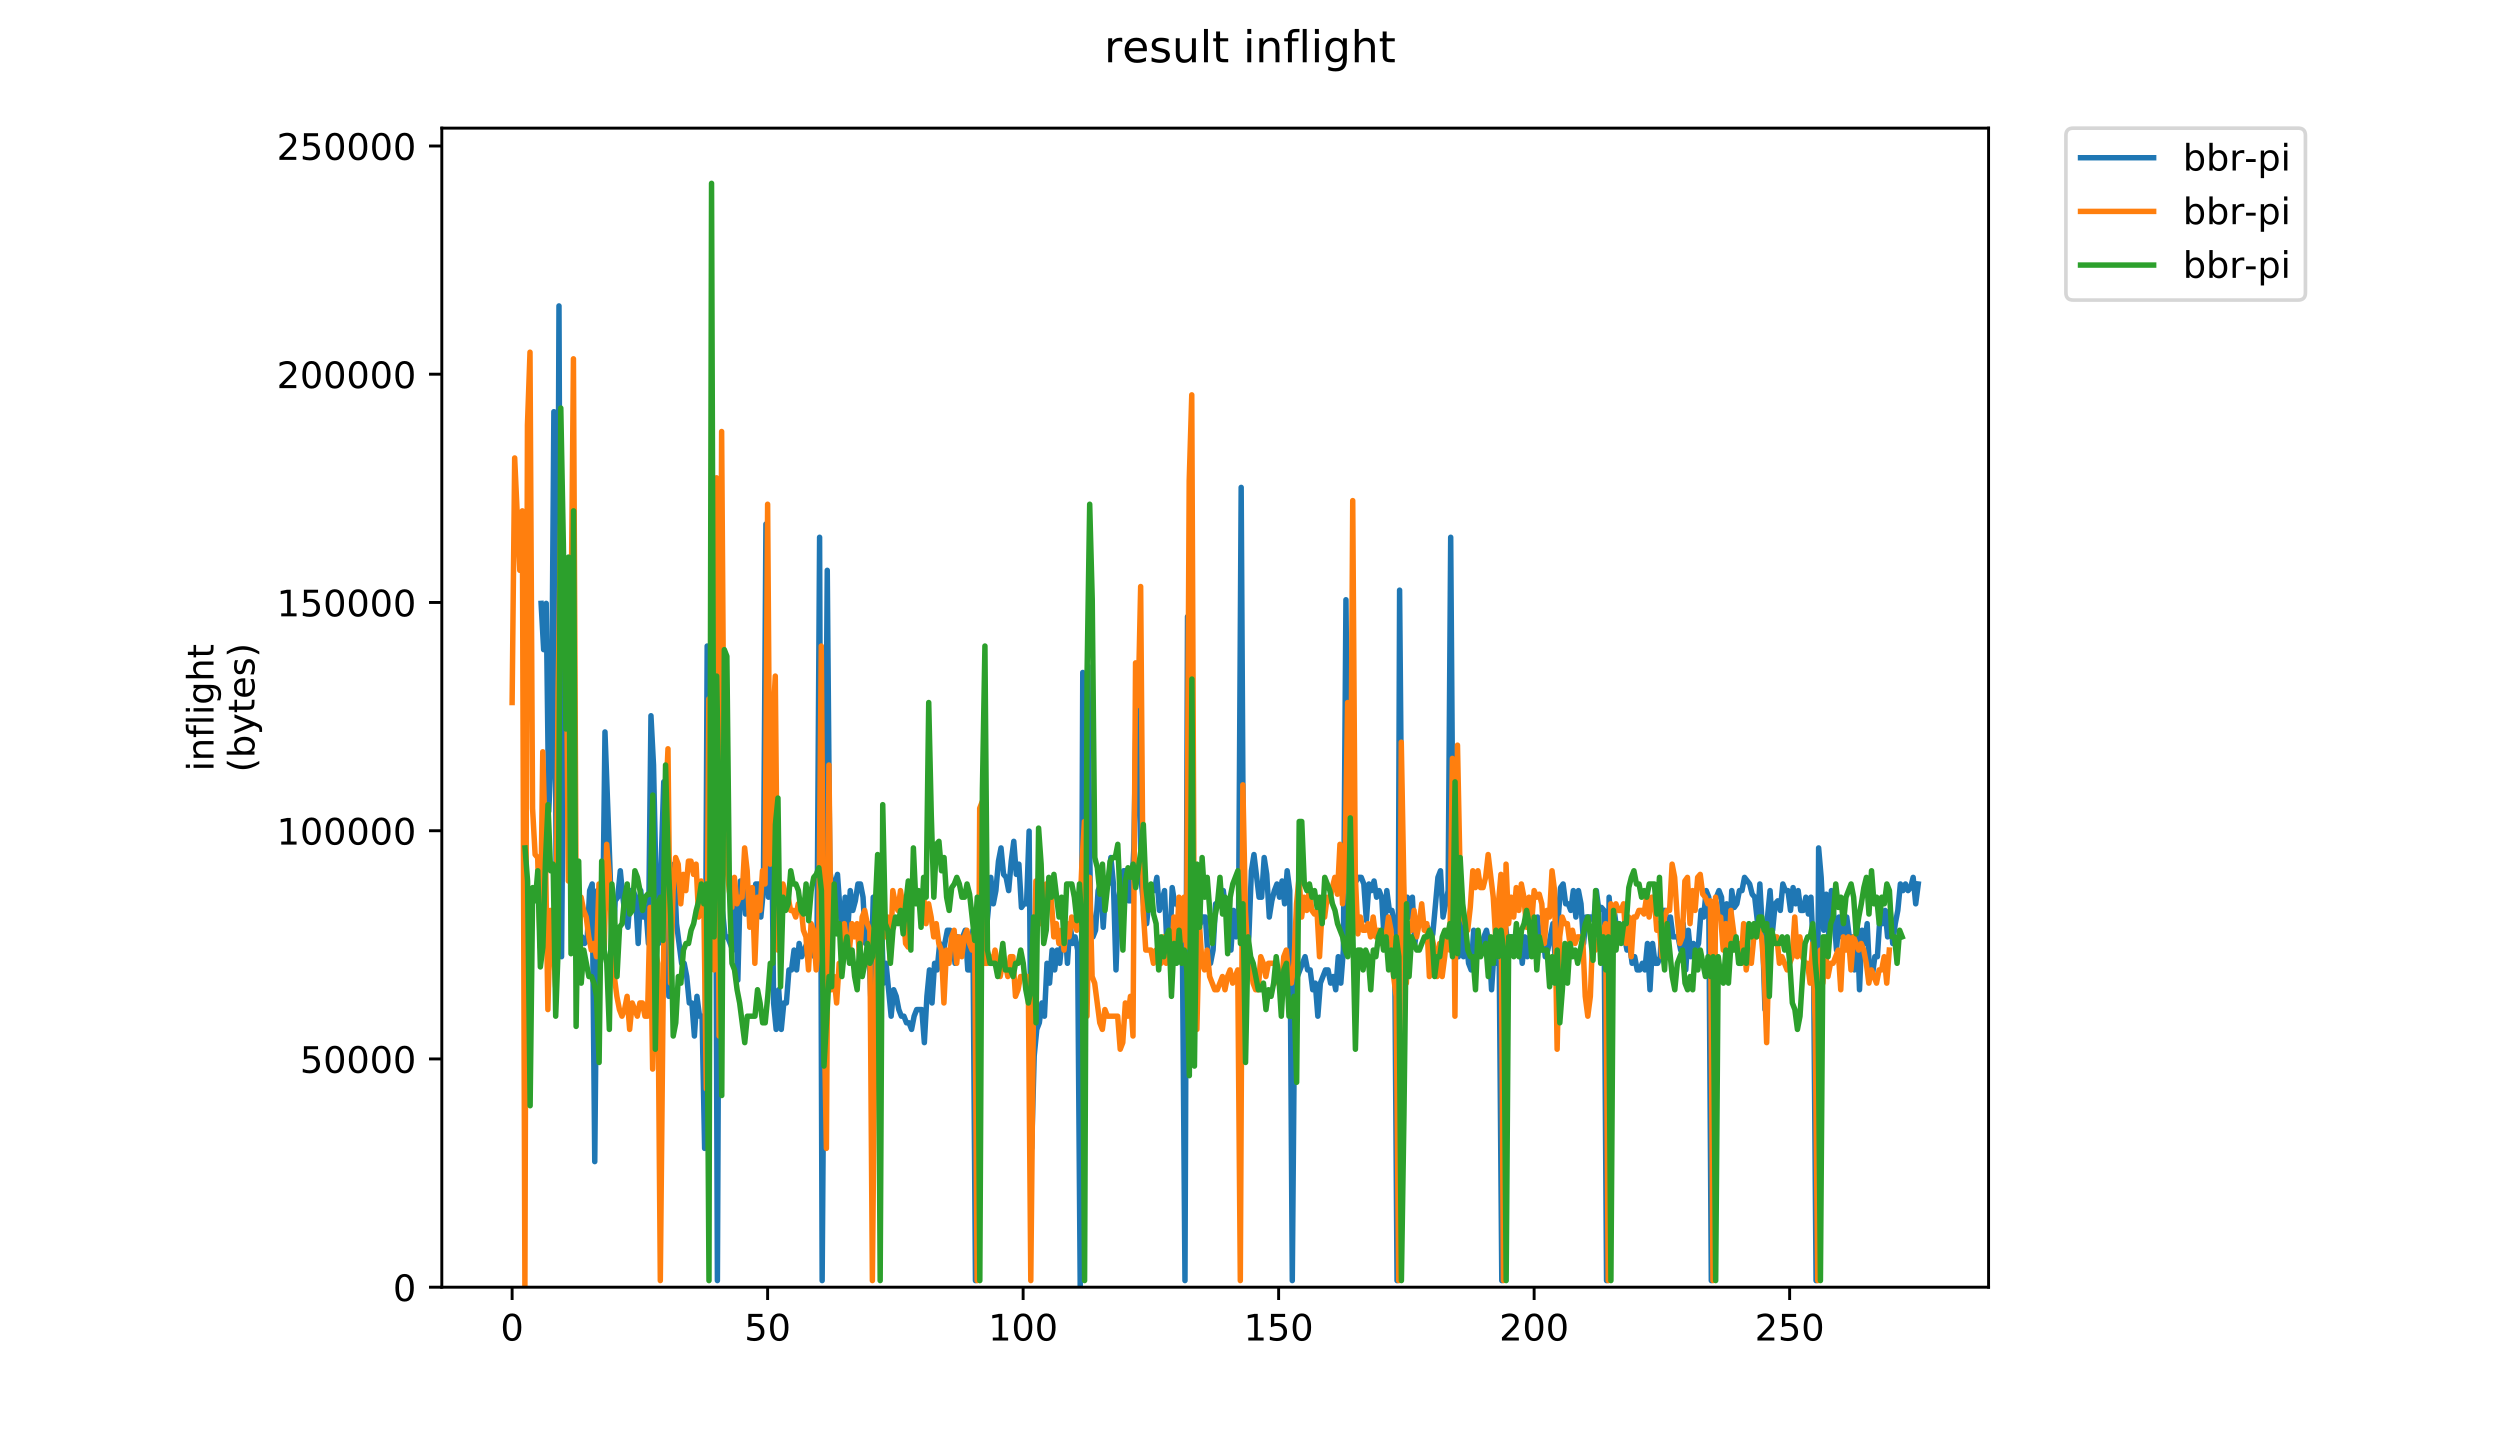 <?xml version="1.0" encoding="utf-8" standalone="no"?>
<!DOCTYPE svg PUBLIC "-//W3C//DTD SVG 1.1//EN"
  "http://www.w3.org/Graphics/SVG/1.1/DTD/svg11.dtd">
<!-- Created with matplotlib (https://matplotlib.org/) -->
<svg height="396pt" version="1.1" viewBox="0 0 684 396" width="684pt" xmlns="http://www.w3.org/2000/svg" xmlns:xlink="http://www.w3.org/1999/xlink">
 <defs>
  <style type="text/css">
*{stroke-linecap:butt;stroke-linejoin:round;}
  </style>
 </defs>
 <g id="figure_1">
  <g id="patch_1">
   <path d="M 0 396 
L 684 396 
L 684 0 
L 0 0 
z
" style="fill:#ffffff;"/>
  </g>
  <g id="axes_1">
   <g id="patch_2">
    <path d="M 120.879 352.174 
L 544.074 352.174 
L 544.074 35.062 
L 120.879 35.062 
z
" style="fill:#ffffff;"/>
   </g>
   <g id="matplotlib.axis_1">
    <g id="xtick_1">
     <g id="line2d_1">
      <defs>
       <path d="M 0 0 
L 0 3.5 
" id="m402e6da676" style="stroke:#000000;stroke-width:0.8;"/>
      </defs>
      <g>
       <use style="stroke:#000000;stroke-width:0.8;" x="140.115" xlink:href="#m402e6da676" y="352.174"/>
      </g>
     </g>
     <g id="text_1">
      <!-- 0 -->
      <defs>
       <path d="M 31.781 66.406 
Q 24.172 66.406 20.328 58.906 
Q 16.5 51.422 16.5 36.375 
Q 16.5 21.391 20.328 13.891 
Q 24.172 6.391 31.781 6.391 
Q 39.453 6.391 43.281 13.891 
Q 47.125 21.391 47.125 36.375 
Q 47.125 51.422 43.281 58.906 
Q 39.453 66.406 31.781 66.406 
z
M 31.781 74.219 
Q 44.047 74.219 50.516 64.516 
Q 56.984 54.828 56.984 36.375 
Q 56.984 17.969 50.516 8.266 
Q 44.047 -1.422 31.781 -1.422 
Q 19.531 -1.422 13.062 8.266 
Q 6.594 17.969 6.594 36.375 
Q 6.594 54.828 13.062 64.516 
Q 19.531 74.219 31.781 74.219 
z
" id="DejaVuSans-48"/>
      </defs>
      <g transform="translate(136.933 366.773)scale(0.1 -0.1)">
       <use xlink:href="#DejaVuSans-48"/>
      </g>
     </g>
    </g>
    <g id="xtick_2">
     <g id="line2d_2">
      <g>
       <use style="stroke:#000000;stroke-width:0.8;" x="210.021" xlink:href="#m402e6da676" y="352.174"/>
      </g>
     </g>
     <g id="text_2">
      <!-- 50 -->
      <defs>
       <path d="M 10.797 72.906 
L 49.516 72.906 
L 49.516 64.594 
L 19.828 64.594 
L 19.828 46.734 
Q 21.969 47.469 24.109 47.828 
Q 26.266 48.188 28.422 48.188 
Q 40.625 48.188 47.75 41.5 
Q 54.891 34.812 54.891 23.391 
Q 54.891 11.625 47.562 5.094 
Q 40.234 -1.422 26.906 -1.422 
Q 22.312 -1.422 17.547 -0.641 
Q 12.797 0.141 7.719 1.703 
L 7.719 11.625 
Q 12.109 9.234 16.797 8.062 
Q 21.484 6.891 26.703 6.891 
Q 35.156 6.891 40.078 11.328 
Q 45.016 15.766 45.016 23.391 
Q 45.016 31 40.078 35.438 
Q 35.156 39.891 26.703 39.891 
Q 22.75 39.891 18.812 39.016 
Q 14.891 38.141 10.797 36.281 
z
" id="DejaVuSans-53"/>
      </defs>
      <g transform="translate(203.658 366.773)scale(0.1 -0.1)">
       <use xlink:href="#DejaVuSans-53"/>
       <use x="63.623" xlink:href="#DejaVuSans-48"/>
      </g>
     </g>
    </g>
    <g id="xtick_3">
     <g id="line2d_3">
      <g>
       <use style="stroke:#000000;stroke-width:0.8;" x="279.927" xlink:href="#m402e6da676" y="352.174"/>
      </g>
     </g>
     <g id="text_3">
      <!-- 100 -->
      <defs>
       <path d="M 12.406 8.297 
L 28.516 8.297 
L 28.516 63.922 
L 10.984 60.406 
L 10.984 69.391 
L 28.422 72.906 
L 38.281 72.906 
L 38.281 8.297 
L 54.391 8.297 
L 54.391 0 
L 12.406 0 
z
" id="DejaVuSans-49"/>
      </defs>
      <g transform="translate(270.383 366.773)scale(0.1 -0.1)">
       <use xlink:href="#DejaVuSans-49"/>
       <use x="63.623" xlink:href="#DejaVuSans-48"/>
       <use x="127.246" xlink:href="#DejaVuSans-48"/>
      </g>
     </g>
    </g>
    <g id="xtick_4">
     <g id="line2d_4">
      <g>
       <use style="stroke:#000000;stroke-width:0.8;" x="349.833" xlink:href="#m402e6da676" y="352.174"/>
      </g>
     </g>
     <g id="text_4">
      <!-- 150 -->
      <g transform="translate(340.29 366.773)scale(0.1 -0.1)">
       <use xlink:href="#DejaVuSans-49"/>
       <use x="63.623" xlink:href="#DejaVuSans-53"/>
       <use x="127.246" xlink:href="#DejaVuSans-48"/>
      </g>
     </g>
    </g>
    <g id="xtick_5">
     <g id="line2d_5">
      <g>
       <use style="stroke:#000000;stroke-width:0.8;" x="419.739" xlink:href="#m402e6da676" y="352.174"/>
      </g>
     </g>
     <g id="text_5">
      <!-- 200 -->
      <defs>
       <path d="M 19.188 8.297 
L 53.609 8.297 
L 53.609 0 
L 7.328 0 
L 7.328 8.297 
Q 12.938 14.109 22.625 23.891 
Q 32.328 33.688 34.812 36.531 
Q 39.547 41.844 41.422 45.531 
Q 43.312 49.219 43.312 52.781 
Q 43.312 58.594 39.234 62.25 
Q 35.156 65.922 28.609 65.922 
Q 23.969 65.922 18.812 64.312 
Q 13.672 62.703 7.812 59.422 
L 7.812 69.391 
Q 13.766 71.781 18.938 73 
Q 24.125 74.219 28.422 74.219 
Q 39.75 74.219 46.484 68.547 
Q 53.219 62.891 53.219 53.422 
Q 53.219 48.922 51.531 44.891 
Q 49.859 40.875 45.406 35.406 
Q 44.188 33.984 37.641 27.219 
Q 31.109 20.453 19.188 8.297 
z
" id="DejaVuSans-50"/>
      </defs>
      <g transform="translate(410.196 366.773)scale(0.1 -0.1)">
       <use xlink:href="#DejaVuSans-50"/>
       <use x="63.623" xlink:href="#DejaVuSans-48"/>
       <use x="127.246" xlink:href="#DejaVuSans-48"/>
      </g>
     </g>
    </g>
    <g id="xtick_6">
     <g id="line2d_6">
      <g>
       <use style="stroke:#000000;stroke-width:0.8;" x="489.646" xlink:href="#m402e6da676" y="352.174"/>
      </g>
     </g>
     <g id="text_6">
      <!-- 250 -->
      <g transform="translate(480.102 366.773)scale(0.1 -0.1)">
       <use xlink:href="#DejaVuSans-50"/>
       <use x="63.623" xlink:href="#DejaVuSans-53"/>
       <use x="127.246" xlink:href="#DejaVuSans-48"/>
      </g>
     </g>
    </g>
   </g>
   <g id="matplotlib.axis_2">
    <g id="ytick_1">
     <g id="line2d_7">
      <defs>
       <path d="M 0 0 
L -3.5 0 
" id="mddc46db5e9" style="stroke:#000000;stroke-width:0.8;"/>
      </defs>
      <g>
       <use style="stroke:#000000;stroke-width:0.8;" x="120.879" xlink:href="#mddc46db5e9" y="352.174"/>
      </g>
     </g>
     <g id="text_7">
      <!-- 0 -->
      <g transform="translate(107.516 355.973)scale(0.1 -0.1)">
       <use xlink:href="#DejaVuSans-48"/>
      </g>
     </g>
    </g>
    <g id="ytick_2">
     <g id="line2d_8">
      <g>
       <use style="stroke:#000000;stroke-width:0.8;" x="120.879" xlink:href="#mddc46db5e9" y="289.728"/>
      </g>
     </g>
     <g id="text_8">
      <!-- 50000 -->
      <g transform="translate(82.066 293.527)scale(0.1 -0.1)">
       <use xlink:href="#DejaVuSans-53"/>
       <use x="63.623" xlink:href="#DejaVuSans-48"/>
       <use x="127.246" xlink:href="#DejaVuSans-48"/>
       <use x="190.869" xlink:href="#DejaVuSans-48"/>
       <use x="254.492" xlink:href="#DejaVuSans-48"/>
      </g>
     </g>
    </g>
    <g id="ytick_3">
     <g id="line2d_9">
      <g>
       <use style="stroke:#000000;stroke-width:0.8;" x="120.879" xlink:href="#mddc46db5e9" y="227.281"/>
      </g>
     </g>
     <g id="text_9">
      <!-- 100000 -->
      <g transform="translate(75.704 231.08)scale(0.1 -0.1)">
       <use xlink:href="#DejaVuSans-49"/>
       <use x="63.623" xlink:href="#DejaVuSans-48"/>
       <use x="127.246" xlink:href="#DejaVuSans-48"/>
       <use x="190.869" xlink:href="#DejaVuSans-48"/>
       <use x="254.492" xlink:href="#DejaVuSans-48"/>
       <use x="318.115" xlink:href="#DejaVuSans-48"/>
      </g>
     </g>
    </g>
    <g id="ytick_4">
     <g id="line2d_10">
      <g>
       <use style="stroke:#000000;stroke-width:0.8;" x="120.879" xlink:href="#mddc46db5e9" y="164.835"/>
      </g>
     </g>
     <g id="text_10">
      <!-- 150000 -->
      <g transform="translate(75.704 168.634)scale(0.1 -0.1)">
       <use xlink:href="#DejaVuSans-49"/>
       <use x="63.623" xlink:href="#DejaVuSans-53"/>
       <use x="127.246" xlink:href="#DejaVuSans-48"/>
       <use x="190.869" xlink:href="#DejaVuSans-48"/>
       <use x="254.492" xlink:href="#DejaVuSans-48"/>
       <use x="318.115" xlink:href="#DejaVuSans-48"/>
      </g>
     </g>
    </g>
    <g id="ytick_5">
     <g id="line2d_11">
      <g>
       <use style="stroke:#000000;stroke-width:0.8;" x="120.879" xlink:href="#mddc46db5e9" y="102.388"/>
      </g>
     </g>
     <g id="text_11">
      <!-- 200000 -->
      <g transform="translate(75.704 106.188)scale(0.1 -0.1)">
       <use xlink:href="#DejaVuSans-50"/>
       <use x="63.623" xlink:href="#DejaVuSans-48"/>
       <use x="127.246" xlink:href="#DejaVuSans-48"/>
       <use x="190.869" xlink:href="#DejaVuSans-48"/>
       <use x="254.492" xlink:href="#DejaVuSans-48"/>
       <use x="318.115" xlink:href="#DejaVuSans-48"/>
      </g>
     </g>
    </g>
    <g id="ytick_6">
     <g id="line2d_12">
      <g>
       <use style="stroke:#000000;stroke-width:0.8;" x="120.879" xlink:href="#mddc46db5e9" y="39.942"/>
      </g>
     </g>
     <g id="text_12">
      <!-- 250000 -->
      <g transform="translate(75.704 43.741)scale(0.1 -0.1)">
       <use xlink:href="#DejaVuSans-50"/>
       <use x="63.623" xlink:href="#DejaVuSans-53"/>
       <use x="127.246" xlink:href="#DejaVuSans-48"/>
       <use x="190.869" xlink:href="#DejaVuSans-48"/>
       <use x="254.492" xlink:href="#DejaVuSans-48"/>
       <use x="318.115" xlink:href="#DejaVuSans-48"/>
      </g>
     </g>
    </g>
    <g id="text_13">
     <!-- inflight -->
     <defs>
      <path d="M 9.422 54.688 
L 18.406 54.688 
L 18.406 0 
L 9.422 0 
z
M 9.422 75.984 
L 18.406 75.984 
L 18.406 64.594 
L 9.422 64.594 
z
" id="DejaVuSans-105"/>
      <path d="M 54.891 33.016 
L 54.891 0 
L 45.906 0 
L 45.906 32.719 
Q 45.906 40.484 42.875 44.328 
Q 39.844 48.188 33.797 48.188 
Q 26.516 48.188 22.312 43.547 
Q 18.109 38.922 18.109 30.906 
L 18.109 0 
L 9.078 0 
L 9.078 54.688 
L 18.109 54.688 
L 18.109 46.188 
Q 21.344 51.125 25.703 53.562 
Q 30.078 56 35.797 56 
Q 45.219 56 50.047 50.172 
Q 54.891 44.344 54.891 33.016 
z
" id="DejaVuSans-110"/>
      <path d="M 37.109 75.984 
L 37.109 68.5 
L 28.516 68.5 
Q 23.688 68.5 21.797 66.547 
Q 19.922 64.594 19.922 59.516 
L 19.922 54.688 
L 34.719 54.688 
L 34.719 47.703 
L 19.922 47.703 
L 19.922 0 
L 10.891 0 
L 10.891 47.703 
L 2.297 47.703 
L 2.297 54.688 
L 10.891 54.688 
L 10.891 58.5 
Q 10.891 67.625 15.141 71.797 
Q 19.391 75.984 28.609 75.984 
z
" id="DejaVuSans-102"/>
      <path d="M 9.422 75.984 
L 18.406 75.984 
L 18.406 0 
L 9.422 0 
z
" id="DejaVuSans-108"/>
      <path d="M 45.406 27.984 
Q 45.406 37.75 41.375 43.109 
Q 37.359 48.484 30.078 48.484 
Q 22.859 48.484 18.828 43.109 
Q 14.797 37.75 14.797 27.984 
Q 14.797 18.266 18.828 12.891 
Q 22.859 7.516 30.078 7.516 
Q 37.359 7.516 41.375 12.891 
Q 45.406 18.266 45.406 27.984 
z
M 54.391 6.781 
Q 54.391 -7.172 48.188 -13.984 
Q 42 -20.797 29.203 -20.797 
Q 24.469 -20.797 20.266 -20.094 
Q 16.062 -19.391 12.109 -17.922 
L 12.109 -9.188 
Q 16.062 -11.328 19.922 -12.344 
Q 23.781 -13.375 27.781 -13.375 
Q 36.625 -13.375 41.016 -8.766 
Q 45.406 -4.156 45.406 5.172 
L 45.406 9.625 
Q 42.625 4.781 38.281 2.391 
Q 33.938 0 27.875 0 
Q 17.828 0 11.672 7.656 
Q 5.516 15.328 5.516 27.984 
Q 5.516 40.672 11.672 48.328 
Q 17.828 56 27.875 56 
Q 33.938 56 38.281 53.609 
Q 42.625 51.219 45.406 46.391 
L 45.406 54.688 
L 54.391 54.688 
z
" id="DejaVuSans-103"/>
      <path d="M 54.891 33.016 
L 54.891 0 
L 45.906 0 
L 45.906 32.719 
Q 45.906 40.484 42.875 44.328 
Q 39.844 48.188 33.797 48.188 
Q 26.516 48.188 22.312 43.547 
Q 18.109 38.922 18.109 30.906 
L 18.109 0 
L 9.078 0 
L 9.078 75.984 
L 18.109 75.984 
L 18.109 46.188 
Q 21.344 51.125 25.703 53.562 
Q 30.078 56 35.797 56 
Q 45.219 56 50.047 50.172 
Q 54.891 44.344 54.891 33.016 
z
" id="DejaVuSans-104"/>
      <path d="M 18.312 70.219 
L 18.312 54.688 
L 36.812 54.688 
L 36.812 47.703 
L 18.312 47.703 
L 18.312 18.016 
Q 18.312 11.328 20.141 9.422 
Q 21.969 7.516 27.594 7.516 
L 36.812 7.516 
L 36.812 0 
L 27.594 0 
Q 17.188 0 13.234 3.875 
Q 9.281 7.766 9.281 18.016 
L 9.281 47.703 
L 2.688 47.703 
L 2.688 54.688 
L 9.281 54.688 
L 9.281 70.219 
z
" id="DejaVuSans-116"/>
     </defs>
     <g transform="translate(58.426 211.018)rotate(-90)scale(0.1 -0.1)">
      <use xlink:href="#DejaVuSans-105"/>
      <use x="27.783" xlink:href="#DejaVuSans-110"/>
      <use x="91.162" xlink:href="#DejaVuSans-102"/>
      <use x="126.367" xlink:href="#DejaVuSans-108"/>
      <use x="154.15" xlink:href="#DejaVuSans-105"/>
      <use x="181.934" xlink:href="#DejaVuSans-103"/>
      <use x="245.41" xlink:href="#DejaVuSans-104"/>
      <use x="308.789" xlink:href="#DejaVuSans-116"/>
     </g>
     <!-- (bytes) -->
     <defs>
      <path d="M 31 75.875 
Q 24.469 64.656 21.281 53.656 
Q 18.109 42.672 18.109 31.391 
Q 18.109 20.125 21.312 9.062 
Q 24.516 -2 31 -13.188 
L 23.188 -13.188 
Q 15.875 -1.703 12.234 9.375 
Q 8.594 20.453 8.594 31.391 
Q 8.594 42.281 12.203 53.312 
Q 15.828 64.359 23.188 75.875 
z
" id="DejaVuSans-40"/>
      <path d="M 48.688 27.297 
Q 48.688 37.203 44.609 42.844 
Q 40.531 48.484 33.406 48.484 
Q 26.266 48.484 22.188 42.844 
Q 18.109 37.203 18.109 27.297 
Q 18.109 17.391 22.188 11.75 
Q 26.266 6.109 33.406 6.109 
Q 40.531 6.109 44.609 11.75 
Q 48.688 17.391 48.688 27.297 
z
M 18.109 46.391 
Q 20.953 51.266 25.266 53.625 
Q 29.594 56 35.594 56 
Q 45.562 56 51.781 48.094 
Q 58.016 40.188 58.016 27.297 
Q 58.016 14.406 51.781 6.484 
Q 45.562 -1.422 35.594 -1.422 
Q 29.594 -1.422 25.266 0.953 
Q 20.953 3.328 18.109 8.203 
L 18.109 0 
L 9.078 0 
L 9.078 75.984 
L 18.109 75.984 
z
" id="DejaVuSans-98"/>
      <path d="M 32.172 -5.078 
Q 28.375 -14.844 24.75 -17.812 
Q 21.141 -20.797 15.094 -20.797 
L 7.906 -20.797 
L 7.906 -13.281 
L 13.188 -13.281 
Q 16.891 -13.281 18.938 -11.516 
Q 21 -9.766 23.484 -3.219 
L 25.094 0.875 
L 2.984 54.688 
L 12.5 54.688 
L 29.594 11.922 
L 46.688 54.688 
L 56.203 54.688 
z
" id="DejaVuSans-121"/>
      <path d="M 56.203 29.594 
L 56.203 25.203 
L 14.891 25.203 
Q 15.484 15.922 20.484 11.062 
Q 25.484 6.203 34.422 6.203 
Q 39.594 6.203 44.453 7.469 
Q 49.312 8.734 54.109 11.281 
L 54.109 2.781 
Q 49.266 0.734 44.188 -0.344 
Q 39.109 -1.422 33.891 -1.422 
Q 20.797 -1.422 13.156 6.188 
Q 5.516 13.812 5.516 26.812 
Q 5.516 40.234 12.766 48.109 
Q 20.016 56 32.328 56 
Q 43.359 56 49.781 48.891 
Q 56.203 41.797 56.203 29.594 
z
M 47.219 32.234 
Q 47.125 39.594 43.094 43.984 
Q 39.062 48.391 32.422 48.391 
Q 24.906 48.391 20.391 44.141 
Q 15.875 39.891 15.188 32.172 
z
" id="DejaVuSans-101"/>
      <path d="M 44.281 53.078 
L 44.281 44.578 
Q 40.484 46.531 36.375 47.5 
Q 32.281 48.484 27.875 48.484 
Q 21.188 48.484 17.844 46.438 
Q 14.5 44.391 14.5 40.281 
Q 14.5 37.156 16.891 35.375 
Q 19.281 33.594 26.516 31.984 
L 29.594 31.297 
Q 39.156 29.25 43.188 25.516 
Q 47.219 21.781 47.219 15.094 
Q 47.219 7.469 41.188 3.016 
Q 35.156 -1.422 24.609 -1.422 
Q 20.219 -1.422 15.453 -0.562 
Q 10.688 0.297 5.422 2 
L 5.422 11.281 
Q 10.406 8.688 15.234 7.391 
Q 20.062 6.109 24.812 6.109 
Q 31.156 6.109 34.562 8.281 
Q 37.984 10.453 37.984 14.406 
Q 37.984 18.062 35.516 20.016 
Q 33.062 21.969 24.703 23.781 
L 21.578 24.516 
Q 13.234 26.266 9.516 29.906 
Q 5.812 33.547 5.812 39.891 
Q 5.812 47.609 11.281 51.797 
Q 16.75 56 26.812 56 
Q 31.781 56 36.172 55.266 
Q 40.578 54.547 44.281 53.078 
z
" id="DejaVuSans-115"/>
      <path d="M 8.016 75.875 
L 15.828 75.875 
Q 23.141 64.359 26.781 53.312 
Q 30.422 42.281 30.422 31.391 
Q 30.422 20.453 26.781 9.375 
Q 23.141 -1.703 15.828 -13.188 
L 8.016 -13.188 
Q 14.5 -2 17.703 9.062 
Q 20.906 20.125 20.906 31.391 
Q 20.906 42.672 17.703 53.656 
Q 14.5 64.656 8.016 75.875 
z
" id="DejaVuSans-41"/>
     </defs>
     <g transform="translate(69.624 211.295)rotate(-90)scale(0.1 -0.1)">
      <use xlink:href="#DejaVuSans-40"/>
      <use x="39.014" xlink:href="#DejaVuSans-98"/>
      <use x="102.49" xlink:href="#DejaVuSans-121"/>
      <use x="161.67" xlink:href="#DejaVuSans-116"/>
      <use x="200.879" xlink:href="#DejaVuSans-101"/>
      <use x="262.402" xlink:href="#DejaVuSans-115"/>
      <use x="314.502" xlink:href="#DejaVuSans-41"/>
     </g>
    </g>
   </g>
   <g id="line2d_13">
    <path clip-path="url(#p28ed91ffd1)" d="M 148.044 165.085 
L 148.743 177.744 
L 149.442 165.085 
L 150.141 221.966 
L 150.84 205.69 
L 151.539 112.639 
L 152.238 255.507 
L 152.937 83.704 
L 153.636 261.752 
L 154.335 183.169 
L 155.034 170.51 
L 155.733 200.264 
L 156.432 178.563 
L 157.131 249.093 
L 157.83 265.369 
L 158.529 259.943 
L 159.228 256.326 
L 159.928 258.135 
L 160.627 257.315 
L 161.326 243.667 
L 162.025 241.859 
L 162.724 317.814 
L 163.423 243.667 
L 164.122 252.709 
L 164.821 259.124 
L 165.52 200.264 
L 166.918 238.242 
L 167.617 261.752 
L 168.316 246.465 
L 169.015 245.476 
L 169.714 238.242 
L 170.413 245.476 
L 171.113 250.901 
L 171.812 253.699 
L 172.511 243.667 
L 173.21 243.667 
L 173.909 245.476 
L 174.608 258.135 
L 175.307 243.667 
L 176.006 250.901 
L 176.705 248.273 
L 177.404 258.135 
L 178.103 195.828 
L 178.802 209.307 
L 179.501 241.859 
L 180.2 258.135 
L 181.598 213.913 
L 182.298 248.273 
L 182.997 272.602 
L 183.696 238.242 
L 184.395 236.433 
L 185.094 252.709 
L 186.492 263.56 
L 187.191 263.56 
L 187.89 267.177 
L 188.589 274.411 
L 189.288 274.411 
L 189.987 283.453 
L 190.686 272.602 
L 191.385 278.028 
L 192.084 278.028 
L 192.783 314.197 
L 193.483 176.755 
L 194.182 241.859 
L 194.881 195.828 
L 195.58 163.276 
L 196.279 350.366 
L 196.978 191.222 
L 197.677 249.093 
L 198.376 256.326 
L 199.075 256.326 
L 200.473 259.943 
L 201.172 243.667 
L 201.871 268.166 
L 202.57 241.039 
L 203.269 241.859 
L 203.968 250.082 
L 204.667 249.093 
L 205.367 246.465 
L 206.066 252.709 
L 206.765 241.859 
L 207.464 241.859 
L 208.163 250.901 
L 208.862 243.667 
L 209.561 143.383 
L 210.26 245.476 
L 210.959 211.115 
L 211.658 274.411 
L 212.357 281.645 
L 213.056 270.794 
L 213.755 281.645 
L 214.454 274.411 
L 215.153 274.411 
L 215.852 265.369 
L 216.552 265.369 
L 217.251 259.943 
L 217.95 265.369 
L 218.649 258.135 
L 219.348 261.752 
L 220.746 258.135 
L 221.445 259.943 
L 222.144 259.943 
L 222.843 261.752 
L 223.542 256.326 
L 224.241 147 
L 224.94 350.366 
L 226.338 156.042 
L 227.037 238.242 
L 227.737 242.848 
L 228.436 241.859 
L 229.135 239.231 
L 229.834 249.093 
L 230.533 256.326 
L 231.232 245.476 
L 231.931 254.518 
L 232.63 243.667 
L 233.329 249.093 
L 234.028 246.465 
L 234.727 241.859 
L 235.426 241.859 
L 236.125 245.476 
L 236.824 258.135 
L 237.523 252.709 
L 238.222 272.602 
L 238.922 245.476 
L 239.621 256.326 
L 240.32 245.476 
L 241.019 247.284 
L 241.718 268.985 
L 242.417 263.56 
L 243.815 278.028 
L 244.514 270.794 
L 245.213 272.602 
L 245.912 276.219 
L 246.611 278.028 
L 247.31 278.028 
L 248.009 279.836 
L 248.708 279.836 
L 249.407 281.645 
L 250.107 278.028 
L 250.806 276.219 
L 252.204 276.219 
L 252.903 285.262 
L 253.602 272.602 
L 254.301 265.369 
L 255 274.411 
L 255.699 263.56 
L 256.398 265.369 
L 257.097 258.135 
L 257.796 263.56 
L 258.495 258.135 
L 259.194 254.518 
L 259.893 254.518 
L 260.592 256.326 
L 261.291 263.56 
L 261.991 256.326 
L 262.69 258.135 
L 264.088 254.518 
L 264.787 265.369 
L 265.486 265.369 
L 266.185 254.518 
L 266.884 350.366 
L 267.583 249.093 
L 268.282 252.709 
L 268.981 250.901 
L 269.68 256.326 
L 270.379 249.093 
L 271.078 240.05 
L 271.777 247.284 
L 272.476 243.667 
L 273.176 235.614 
L 273.875 231.997 
L 274.574 239.231 
L 275.273 240.05 
L 275.972 243.667 
L 276.671 235.614 
L 277.37 230.189 
L 278.069 239.231 
L 278.768 236.433 
L 279.467 248.273 
L 280.166 247.284 
L 280.865 247.284 
L 281.564 227.391 
L 282.263 314.197 
L 282.962 288.878 
L 283.661 281.645 
L 284.361 279.836 
L 285.06 274.411 
L 285.759 278.028 
L 286.458 263.56 
L 287.157 268.985 
L 287.856 259.943 
L 288.555 265.369 
L 289.254 259.943 
L 289.953 263.56 
L 290.652 256.326 
L 291.351 252.709 
L 292.05 263.56 
L 292.749 252.709 
L 293.448 258.135 
L 294.147 256.326 
L 294.846 259.943 
L 295.546 352.174 
L 296.245 183.988 
L 296.944 197.637 
L 297.643 182.18 
L 298.342 249.093 
L 299.041 256.326 
L 299.74 254.518 
L 300.439 243.667 
L 301.138 241.859 
L 301.837 253.699 
L 302.536 242.848 
L 303.235 241.859 
L 303.934 234.625 
L 304.633 241.859 
L 305.332 265.369 
L 306.031 246.465 
L 306.731 241.039 
L 307.43 238.242 
L 308.129 238.242 
L 308.828 246.465 
L 309.527 246.465 
L 310.226 231.997 
L 310.925 188.594 
L 311.624 212.924 
L 312.323 241.859 
L 313.022 249.093 
L 313.721 252.709 
L 314.42 245.476 
L 315.119 243.667 
L 315.818 243.667 
L 316.517 240.05 
L 317.216 249.093 
L 318.615 243.667 
L 319.314 259.943 
L 320.013 259.943 
L 320.712 242.848 
L 321.411 247.284 
L 322.11 247.284 
L 322.809 249.093 
L 323.508 259.943 
L 324.207 350.366 
L 324.906 168.701 
L 325.605 288.878 
L 326.304 239.231 
L 327.003 241.039 
L 327.702 240.05 
L 328.401 252.709 
L 329.1 250.901 
L 329.8 250.901 
L 330.499 261.752 
L 331.198 263.56 
L 331.897 259.943 
L 332.596 247.284 
L 333.994 247.284 
L 334.693 243.667 
L 335.392 249.093 
L 336.091 247.284 
L 336.79 259.943 
L 337.489 249.093 
L 338.188 256.326 
L 338.887 249.093 
L 339.586 133.352 
L 340.285 254.518 
L 340.985 261.752 
L 341.684 256.326 
L 342.383 238.242 
L 343.082 233.806 
L 344.48 245.476 
L 345.179 245.476 
L 345.878 234.625 
L 346.577 239.231 
L 347.276 250.901 
L 347.975 246.465 
L 348.674 243.667 
L 349.373 241.859 
L 350.072 245.476 
L 350.771 241.039 
L 351.47 247.284 
L 352.17 238.242 
L 352.869 243.667 
L 353.568 350.366 
L 354.267 268.985 
L 357.063 261.752 
L 357.762 265.369 
L 358.461 265.369 
L 359.16 270.794 
L 359.859 268.985 
L 360.558 278.028 
L 361.257 268.985 
L 362.655 265.369 
L 363.355 265.369 
L 364.054 268.985 
L 364.753 267.177 
L 365.452 270.794 
L 366.151 261.752 
L 366.85 268.985 
L 367.549 259.943 
L 368.248 164.095 
L 368.947 235.614 
L 369.646 183.169 
L 370.345 240.05 
L 371.044 241.039 
L 371.743 240.05 
L 372.442 240.05 
L 373.141 241.859 
L 373.84 251.89 
L 374.539 241.859 
L 375.239 243.667 
L 375.938 241.039 
L 376.637 245.476 
L 377.336 243.667 
L 378.035 245.476 
L 378.734 257.315 
L 379.433 243.667 
L 380.132 249.093 
L 380.831 249.093 
L 381.53 252.709 
L 382.229 350.366 
L 382.928 161.468 
L 383.627 241.859 
L 384.326 252.709 
L 385.025 245.476 
L 385.724 250.901 
L 386.424 245.476 
L 387.123 258.135 
L 387.822 252.709 
L 388.521 250.901 
L 389.22 252.709 
L 389.919 252.709 
L 390.618 253.699 
L 391.317 258.135 
L 392.016 255.507 
L 393.414 240.05 
L 394.113 238.242 
L 394.812 250.901 
L 396.21 243.667 
L 396.909 147 
L 397.609 243.667 
L 398.308 211.115 
L 399.007 261.752 
L 399.706 249.093 
L 400.405 261.752 
L 401.104 256.326 
L 401.803 263.56 
L 402.502 265.369 
L 403.201 254.518 
L 403.9 261.752 
L 404.599 259.943 
L 405.298 259.943 
L 405.997 256.326 
L 406.696 254.518 
L 407.395 258.135 
L 408.094 270.794 
L 408.794 259.943 
L 409.493 263.56 
L 410.192 263.56 
L 410.891 350.366 
L 411.59 250.901 
L 412.289 256.326 
L 413.687 256.326 
L 414.386 259.943 
L 415.784 256.326 
L 416.483 263.56 
L 417.182 256.326 
L 417.881 261.752 
L 418.58 256.326 
L 419.279 258.135 
L 419.979 252.709 
L 420.678 250.901 
L 421.377 259.943 
L 422.076 254.518 
L 422.775 261.752 
L 423.474 259.943 
L 424.872 252.709 
L 425.571 263.56 
L 426.27 251.89 
L 426.969 242.848 
L 427.668 241.859 
L 428.367 247.284 
L 429.066 247.284 
L 429.765 249.093 
L 430.464 243.667 
L 431.163 250.901 
L 431.863 243.667 
L 432.562 247.284 
L 433.261 258.135 
L 433.96 250.901 
L 435.358 250.901 
L 436.057 251.89 
L 436.756 243.667 
L 437.455 249.093 
L 438.154 248.273 
L 438.853 249.093 
L 439.552 350.366 
L 440.251 245.476 
L 440.95 254.518 
L 441.649 249.093 
L 442.348 254.518 
L 443.048 252.709 
L 444.446 256.326 
L 445.145 259.943 
L 445.844 258.135 
L 446.543 263.56 
L 447.242 261.752 
L 447.941 265.369 
L 448.64 265.369 
L 449.339 263.56 
L 450.038 265.369 
L 450.737 258.135 
L 451.436 270.794 
L 452.135 258.135 
L 452.834 263.56 
L 453.533 263.56 
L 454.233 261.752 
L 454.932 249.093 
L 455.631 249.093 
L 456.33 256.326 
L 457.029 250.901 
L 457.728 256.326 
L 459.126 256.326 
L 459.825 259.943 
L 460.524 252.709 
L 461.223 265.369 
L 461.922 254.518 
L 462.621 261.752 
L 463.32 258.135 
L 464.019 259.943 
L 464.718 258.135 
L 465.418 249.093 
L 466.117 250.901 
L 466.816 243.667 
L 467.515 245.476 
L 468.214 350.366 
L 468.913 247.284 
L 470.311 243.667 
L 471.01 245.476 
L 471.709 259.124 
L 472.408 247.284 
L 473.107 259.124 
L 473.806 243.667 
L 474.505 248.273 
L 475.204 247.284 
L 475.903 243.667 
L 476.602 243.667 
L 477.302 240.05 
L 478.7 241.859 
L 479.399 244.656 
L 480.098 245.476 
L 480.797 251.89 
L 481.496 241.859 
L 482.195 254.518 
L 482.894 276.219 
L 483.593 250.901 
L 484.292 243.667 
L 484.991 254.518 
L 485.69 247.284 
L 486.389 246.465 
L 487.088 249.093 
L 487.787 241.859 
L 488.487 243.667 
L 489.186 243.667 
L 489.885 249.093 
L 490.584 242.848 
L 491.283 247.284 
L 491.982 243.667 
L 492.681 249.093 
L 493.38 249.093 
L 494.079 245.476 
L 494.778 250.082 
L 495.477 245.476 
L 496.176 261.752 
L 496.875 350.366 
L 497.574 231.997 
L 498.273 240.05 
L 498.972 254.518 
L 499.672 244.656 
L 500.371 256.326 
L 501.07 243.667 
L 501.769 250.901 
L 502.468 259.943 
L 503.167 250.901 
L 503.866 256.326 
L 504.565 256.326 
L 505.264 250.901 
L 505.963 256.326 
L 506.662 256.326 
L 507.361 265.369 
L 508.06 250.901 
L 508.759 270.794 
L 509.458 254.518 
L 510.157 258.135 
L 510.857 252.709 
L 511.556 267.177 
L 512.255 267.177 
L 512.954 261.752 
L 513.653 261.752 
L 514.352 250.901 
L 515.051 252.709 
L 515.75 249.093 
L 516.449 256.326 
L 517.148 249.093 
L 517.847 258.135 
L 518.546 252.709 
L 519.245 249.093 
L 519.944 241.859 
L 520.643 243.667 
L 521.342 241.859 
L 522.042 243.667 
L 522.741 242.848 
L 523.44 240.05 
L 524.139 247.284 
L 524.838 241.859 
L 524.838 241.859 
" style="fill:none;stroke:#1f77b4;stroke-linecap:square;stroke-width:1.5;"/>
   </g>
   <g id="line2d_14">
    <path clip-path="url(#p28ed91ffd1)" d="M 140.115 192.211 
L 140.814 125.299 
L 142.212 156.042 
L 142.911 139.766 
L 143.61 352.174 
L 144.309 116.256 
L 145.008 96.363 
L 145.707 221.146 
L 146.406 233.806 
L 147.105 234.625 
L 147.804 259.124 
L 148.503 205.69 
L 149.203 231.008 
L 149.902 276.219 
L 150.601 249.093 
L 151.3 256.326 
L 151.999 269.975 
L 152.698 189.414 
L 153.397 143.383 
L 154.096 155.053 
L 154.795 154.234 
L 155.494 241.039 
L 156.193 174.946 
L 156.892 98.172 
L 157.591 240.05 
L 158.29 263.56 
L 158.989 245.476 
L 159.688 249.093 
L 160.388 250.901 
L 161.087 256.326 
L 161.786 259.943 
L 162.485 258.135 
L 163.184 261.752 
L 163.883 241.859 
L 164.582 258.135 
L 165.281 261.752 
L 165.98 231.008 
L 166.679 239.231 
L 167.378 256.326 
L 168.077 267.177 
L 168.776 272.602 
L 169.475 276.219 
L 170.174 278.028 
L 170.873 276.219 
L 171.573 272.602 
L 172.272 281.645 
L 172.971 274.411 
L 174.369 278.028 
L 175.068 274.411 
L 175.767 274.411 
L 176.466 278.028 
L 177.165 278.028 
L 177.864 248.273 
L 178.563 292.495 
L 179.262 259.943 
L 179.961 263.56 
L 180.66 350.366 
L 181.359 279.836 
L 182.058 221.146 
L 182.758 204.87 
L 183.457 268.985 
L 184.156 243.667 
L 184.855 234.625 
L 185.554 236.433 
L 186.253 247.284 
L 186.952 239.231 
L 187.651 243.667 
L 188.35 235.614 
L 189.049 235.614 
L 189.748 239.231 
L 190.447 236.433 
L 191.146 250.901 
L 191.845 241.039 
L 192.544 245.476 
L 193.243 297.921 
L 193.942 191.222 
L 194.642 243.667 
L 195.341 265.369 
L 196.04 130.724 
L 196.739 283.453 
L 197.438 118.065 
L 198.137 219.338 
L 198.836 236.433 
L 199.535 243.667 
L 200.234 248.273 
L 200.933 240.05 
L 201.632 247.284 
L 202.331 245.476 
L 203.03 245.476 
L 203.729 231.997 
L 204.428 238.242 
L 205.127 253.699 
L 205.827 242.848 
L 206.526 263.56 
L 207.225 245.476 
L 207.924 249.093 
L 208.623 238.242 
L 209.322 241.859 
L 210.021 137.958 
L 210.72 236.433 
L 211.419 198.456 
L 212.118 184.977 
L 212.817 259.943 
L 213.516 246.465 
L 214.215 241.859 
L 214.914 244.656 
L 215.613 245.476 
L 216.312 249.093 
L 217.012 249.093 
L 217.711 250.901 
L 218.41 247.284 
L 219.109 247.284 
L 219.808 254.518 
L 220.507 256.326 
L 221.206 265.369 
L 221.905 252.709 
L 222.604 254.518 
L 223.303 265.369 
L 224.002 258.135 
L 224.701 176.755 
L 225.4 272.602 
L 226.099 314.197 
L 226.798 209.307 
L 227.497 270.794 
L 228.197 267.177 
L 228.896 274.411 
L 229.595 263.56 
L 230.294 265.369 
L 230.993 252.709 
L 231.692 258.135 
L 232.391 259.943 
L 233.09 252.709 
L 233.789 256.326 
L 234.488 252.709 
L 235.187 261.752 
L 235.886 250.901 
L 236.585 249.093 
L 237.284 252.709 
L 237.983 254.518 
L 238.682 350.366 
L 239.382 278.028 
L 240.081 250.082 
L 240.78 240.05 
L 241.479 238.242 
L 242.178 256.326 
L 242.877 250.901 
L 243.576 262.741 
L 244.275 243.667 
L 244.974 247.284 
L 245.673 249.093 
L 246.372 243.667 
L 247.071 248.273 
L 247.77 258.135 
L 248.469 259.124 
L 249.168 241.859 
L 249.867 243.667 
L 251.965 246.465 
L 252.664 244.656 
L 253.363 252.709 
L 254.062 247.284 
L 254.761 250.901 
L 255.46 256.326 
L 256.159 252.709 
L 256.858 258.135 
L 257.557 259.943 
L 258.256 274.411 
L 258.955 259.943 
L 259.654 263.56 
L 260.353 256.326 
L 261.052 254.518 
L 261.751 263.56 
L 262.451 256.326 
L 263.15 261.752 
L 263.849 256.326 
L 264.548 254.518 
L 265.247 258.135 
L 265.946 259.943 
L 266.645 252.709 
L 267.344 350.366 
L 268.043 221.146 
L 268.742 219.338 
L 269.441 263.56 
L 270.14 263.56 
L 270.839 261.752 
L 271.538 263.56 
L 272.237 259.943 
L 273.636 267.177 
L 274.335 263.56 
L 275.034 263.56 
L 275.733 267.177 
L 276.432 261.752 
L 277.131 261.752 
L 277.83 272.602 
L 278.529 270.794 
L 279.228 267.177 
L 281.325 267.177 
L 282.024 350.366 
L 282.723 279.017 
L 283.422 241.039 
L 284.821 252.709 
L 285.52 245.476 
L 286.219 241.859 
L 286.918 244.656 
L 287.617 245.476 
L 288.316 256.326 
L 289.015 252.709 
L 289.714 258.135 
L 290.413 254.518 
L 291.112 259.943 
L 291.811 252.709 
L 292.51 256.326 
L 293.209 250.901 
L 294.607 254.518 
L 295.306 252.709 
L 296.006 236.433 
L 296.705 224.763 
L 297.404 278.028 
L 298.103 240.05 
L 298.802 267.177 
L 299.501 268.985 
L 300.899 279.836 
L 301.598 281.645 
L 302.297 276.219 
L 302.996 278.028 
L 305.792 278.028 
L 306.491 287.07 
L 307.19 285.262 
L 307.89 274.411 
L 308.589 278.028 
L 309.288 272.602 
L 309.987 283.453 
L 310.686 181.361 
L 311.385 193.031 
L 312.084 160.478 
L 312.783 249.093 
L 313.482 259.943 
L 314.88 259.943 
L 315.579 263.56 
L 316.278 259.943 
L 316.977 263.56 
L 317.676 263.56 
L 318.375 256.326 
L 319.075 263.56 
L 319.774 259.943 
L 320.473 263.56 
L 321.172 250.901 
L 321.871 259.124 
L 322.57 245.476 
L 323.269 257.315 
L 323.968 245.476 
L 324.667 259.124 
L 325.366 131.543 
L 326.065 108.033 
L 326.764 265.369 
L 327.463 281.645 
L 328.162 252.709 
L 328.861 263.56 
L 329.56 265.369 
L 330.26 259.943 
L 330.959 267.177 
L 332.357 270.794 
L 333.056 270.794 
L 334.454 267.177 
L 335.153 270.794 
L 335.852 267.177 
L 336.551 265.369 
L 337.25 268.985 
L 338.648 265.369 
L 339.347 350.366 
L 340.046 214.732 
L 340.745 249.093 
L 341.445 261.752 
L 342.144 263.56 
L 342.843 268.985 
L 343.542 270.794 
L 344.241 270.794 
L 344.94 261.752 
L 345.639 263.56 
L 346.338 267.177 
L 347.037 263.56 
L 349.134 263.56 
L 349.833 268.985 
L 350.532 270.794 
L 351.231 261.752 
L 351.93 259.943 
L 352.63 267.177 
L 353.329 268.985 
L 354.028 263.56 
L 354.727 247.284 
L 355.426 240.05 
L 356.125 250.901 
L 356.824 245.476 
L 357.523 249.093 
L 358.222 243.667 
L 358.921 249.093 
L 359.62 250.082 
L 360.319 249.093 
L 361.018 261.752 
L 361.717 249.093 
L 362.416 250.901 
L 363.115 245.476 
L 363.814 246.465 
L 364.514 242.848 
L 365.213 240.05 
L 365.912 244.656 
L 366.611 231.008 
L 367.31 247.284 
L 368.009 236.433 
L 368.708 192.211 
L 369.407 249.093 
L 370.106 136.969 
L 370.805 239.231 
L 371.504 255.507 
L 372.203 250.901 
L 372.902 254.518 
L 373.601 254.518 
L 374.3 252.709 
L 374.999 256.326 
L 375.699 250.901 
L 376.398 256.326 
L 377.097 254.518 
L 377.796 258.135 
L 378.495 256.326 
L 379.194 256.326 
L 379.893 250.901 
L 380.592 254.518 
L 381.291 267.177 
L 381.99 272.602 
L 382.689 350.366 
L 383.388 203.062 
L 384.087 241.859 
L 384.786 268.985 
L 385.485 252.709 
L 386.184 254.518 
L 386.884 249.093 
L 387.583 256.326 
L 388.282 252.709 
L 388.981 247.284 
L 389.68 254.518 
L 390.379 252.709 
L 391.078 267.177 
L 391.777 256.326 
L 392.476 259.943 
L 393.175 267.177 
L 393.874 258.135 
L 394.573 267.177 
L 395.272 261.752 
L 395.971 254.518 
L 396.67 259.943 
L 397.369 207.498 
L 398.069 278.028 
L 398.768 203.881 
L 399.467 238.242 
L 400.166 250.901 
L 401.564 254.518 
L 402.263 248.273 
L 402.962 238.242 
L 403.661 242.848 
L 404.36 238.242 
L 405.059 242.848 
L 405.758 242.848 
L 406.457 240.05 
L 407.156 233.806 
L 408.554 245.476 
L 409.253 257.315 
L 409.953 247.284 
L 410.652 239.231 
L 411.351 350.366 
L 412.05 236.433 
L 412.749 252.709 
L 413.448 245.476 
L 414.147 250.901 
L 414.846 242.848 
L 415.545 249.093 
L 416.244 241.859 
L 416.943 245.476 
L 417.642 253.699 
L 418.341 245.476 
L 419.04 252.709 
L 419.739 243.667 
L 420.438 245.476 
L 421.138 244.656 
L 421.837 247.284 
L 422.536 258.135 
L 423.235 249.093 
L 423.934 250.901 
L 424.633 238.242 
L 425.332 243.667 
L 426.031 287.07 
L 426.73 256.326 
L 427.429 250.901 
L 428.128 252.709 
L 428.827 252.709 
L 429.526 258.135 
L 430.225 254.518 
L 430.924 258.135 
L 431.623 256.326 
L 433.022 256.326 
L 433.721 272.602 
L 434.42 278.028 
L 435.119 272.602 
L 435.818 254.518 
L 436.517 259.943 
L 439.313 252.709 
L 440.012 350.366 
L 440.711 247.284 
L 441.41 250.901 
L 442.109 247.284 
L 442.808 249.093 
L 443.508 249.093 
L 444.207 247.284 
L 444.906 258.135 
L 445.605 250.901 
L 446.304 261.752 
L 447.003 250.901 
L 447.702 250.901 
L 448.401 249.093 
L 449.1 249.093 
L 449.799 250.082 
L 450.498 245.476 
L 451.197 250.901 
L 451.896 245.476 
L 452.595 245.476 
L 453.294 254.518 
L 453.993 252.709 
L 454.693 261.752 
L 455.392 250.901 
L 456.091 249.093 
L 456.79 249.093 
L 457.489 236.433 
L 458.188 240.05 
L 458.887 250.901 
L 459.586 258.135 
L 460.285 256.326 
L 460.984 241.039 
L 461.683 240.05 
L 462.382 252.709 
L 463.081 243.667 
L 463.78 249.093 
L 464.479 240.05 
L 465.178 239.231 
L 465.877 244.656 
L 466.577 245.476 
L 467.276 247.284 
L 467.975 246.465 
L 468.674 350.366 
L 469.373 245.476 
L 470.072 250.901 
L 470.771 250.901 
L 471.47 259.943 
L 472.169 252.709 
L 472.868 263.56 
L 473.567 249.093 
L 474.965 259.943 
L 475.664 258.135 
L 476.363 263.56 
L 477.062 252.709 
L 477.762 265.369 
L 478.461 259.943 
L 479.16 263.56 
L 479.859 256.326 
L 480.558 256.326 
L 481.257 254.518 
L 481.956 256.326 
L 482.655 265.369 
L 483.354 285.262 
L 484.053 258.135 
L 484.752 256.326 
L 486.15 256.326 
L 486.849 263.56 
L 487.548 261.752 
L 488.947 265.369 
L 490.345 261.752 
L 491.044 250.901 
L 491.743 261.752 
L 492.442 256.326 
L 493.141 261.752 
L 493.84 263.56 
L 494.539 263.56 
L 495.238 268.985 
L 495.937 258.135 
L 496.636 279.836 
L 497.335 350.366 
L 498.034 259.943 
L 498.733 268.985 
L 499.432 259.943 
L 500.132 267.177 
L 500.831 263.56 
L 501.53 263.56 
L 502.928 259.943 
L 503.627 270.794 
L 504.326 256.326 
L 505.025 259.943 
L 505.724 256.326 
L 506.423 265.369 
L 507.122 256.326 
L 508.52 259.943 
L 509.219 258.135 
L 509.918 259.943 
L 510.617 263.56 
L 511.317 268.985 
L 512.016 265.369 
L 513.414 268.985 
L 514.113 265.369 
L 514.812 265.369 
L 515.511 261.752 
L 516.21 268.985 
L 516.909 259.943 
L 516.909 259.943 
" style="fill:none;stroke:#ff7f0e;stroke-linecap:square;stroke-width:1.5;"/>
   </g>
   <g id="line2d_15">
    <path clip-path="url(#p28ed91ffd1)" d="M 143.645 231.997 
L 144.344 241.039 
L 145.043 302.527 
L 145.742 242.848 
L 146.441 246.465 
L 147.14 238.242 
L 147.839 264.549 
L 148.538 259.124 
L 149.237 235.614 
L 149.937 220.157 
L 150.636 238.242 
L 151.335 236.433 
L 152.034 278.028 
L 152.733 259.124 
L 153.432 111.65 
L 154.131 148.808 
L 154.83 199.445 
L 155.529 152.425 
L 156.228 260.932 
L 156.927 139.766 
L 157.626 280.825 
L 158.325 235.614 
L 159.024 268.985 
L 159.723 259.943 
L 161.122 267.177 
L 161.821 267.177 
L 162.52 268.985 
L 163.219 272.602 
L 163.918 290.687 
L 164.617 235.614 
L 165.316 259.943 
L 166.015 263.56 
L 166.714 281.645 
L 167.413 241.859 
L 168.112 249.093 
L 168.811 267.177 
L 169.51 253.699 
L 170.209 252.709 
L 170.908 245.476 
L 171.607 241.859 
L 172.307 250.082 
L 173.006 249.093 
L 173.705 238.242 
L 174.404 240.05 
L 175.103 243.667 
L 175.802 249.093 
L 176.501 245.476 
L 177.2 244.656 
L 177.899 244.656 
L 178.598 217.53 
L 179.297 287.07 
L 179.996 247.284 
L 180.695 245.476 
L 181.394 257.315 
L 182.093 209.307 
L 182.792 234.625 
L 183.492 250.901 
L 184.191 283.453 
L 184.89 279.836 
L 185.589 267.177 
L 186.288 268.985 
L 186.987 259.943 
L 187.686 258.135 
L 188.385 258.135 
L 189.084 254.518 
L 189.783 252.709 
L 190.482 249.093 
L 191.181 246.465 
L 191.88 241.859 
L 192.579 247.284 
L 193.278 241.859 
L 193.977 350.366 
L 194.677 50.163 
L 195.376 256.326 
L 196.075 184.977 
L 196.774 223.774 
L 197.473 299.729 
L 198.172 177.744 
L 198.871 179.552 
L 199.57 243.667 
L 200.269 263.56 
L 200.968 265.369 
L 201.667 270.794 
L 202.366 274.411 
L 203.764 285.262 
L 204.463 278.028 
L 206.561 278.028 
L 207.26 270.794 
L 207.959 274.411 
L 208.658 279.836 
L 209.357 279.836 
L 210.056 272.602 
L 210.755 263.56 
L 211.454 263.56 
L 212.153 225.583 
L 212.852 218.349 
L 213.551 269.975 
L 214.25 245.476 
L 214.949 249.093 
L 215.648 247.284 
L 216.347 238.242 
L 217.046 241.859 
L 217.746 241.859 
L 218.445 243.667 
L 219.144 249.093 
L 219.843 250.082 
L 220.542 241.859 
L 221.241 251.89 
L 221.94 243.667 
L 222.639 240.05 
L 223.338 239.231 
L 224.037 237.423 
L 224.736 243.667 
L 225.435 291.676 
L 226.833 267.177 
L 227.532 269.975 
L 228.231 241.859 
L 228.931 255.507 
L 229.63 252.709 
L 230.329 267.177 
L 231.028 259.943 
L 231.727 256.326 
L 232.426 263.56 
L 233.125 259.943 
L 233.824 267.177 
L 234.523 270.794 
L 235.222 258.135 
L 235.921 267.177 
L 236.62 263.56 
L 237.319 258.135 
L 238.018 263.56 
L 238.717 261.752 
L 239.416 249.093 
L 240.116 233.806 
L 240.815 350.366 
L 241.514 220.157 
L 242.213 252.709 
L 242.912 254.518 
L 243.611 263.56 
L 244.31 254.518 
L 245.009 250.901 
L 245.708 252.709 
L 246.407 249.093 
L 247.106 255.507 
L 247.805 247.284 
L 248.504 241.039 
L 249.203 259.943 
L 249.902 231.997 
L 250.601 247.284 
L 251.301 243.667 
L 252 253.699 
L 252.699 240.05 
L 253.398 245.476 
L 254.097 192.211 
L 254.796 222.955 
L 255.495 245.476 
L 256.194 231.008 
L 256.893 230.189 
L 257.592 238.242 
L 258.291 234.625 
L 258.99 245.476 
L 259.689 249.093 
L 260.388 242.848 
L 261.087 241.859 
L 261.786 240.05 
L 262.485 241.859 
L 263.185 245.476 
L 263.884 245.476 
L 264.583 241.859 
L 265.282 244.656 
L 266.68 257.315 
L 267.379 245.476 
L 268.078 350.366 
L 268.777 216.54 
L 269.476 176.755 
L 270.175 259.943 
L 270.874 263.56 
L 272.272 263.56 
L 272.971 267.177 
L 273.67 263.56 
L 274.37 258.135 
L 275.069 265.369 
L 276.467 265.369 
L 277.166 267.177 
L 277.865 263.56 
L 278.564 263.56 
L 279.263 259.943 
L 279.962 263.56 
L 280.661 270.794 
L 281.36 274.411 
L 282.059 270.794 
L 282.758 250.901 
L 283.457 279.836 
L 284.156 226.572 
L 284.855 236.433 
L 285.555 258.135 
L 286.254 254.518 
L 286.953 240.05 
L 287.652 245.476 
L 288.351 239.231 
L 289.749 250.901 
L 290.448 245.476 
L 291.147 258.135 
L 291.846 241.859 
L 293.244 241.859 
L 293.943 245.476 
L 294.642 251.89 
L 295.341 241.859 
L 296.04 253.699 
L 296.74 350.366 
L 297.439 183.169 
L 298.138 137.958 
L 298.837 164.095 
L 299.536 234.625 
L 300.235 237.423 
L 300.934 244.656 
L 301.633 236.433 
L 302.332 249.093 
L 303.73 235.614 
L 304.429 234.625 
L 305.128 234.625 
L 305.827 231.008 
L 306.526 247.284 
L 307.225 259.943 
L 307.925 241.039 
L 308.624 237.423 
L 309.323 240.05 
L 310.022 236.433 
L 310.721 242.848 
L 312.119 232.816 
L 312.818 225.583 
L 313.517 242.848 
L 314.216 249.093 
L 314.915 241.859 
L 315.614 250.082 
L 316.313 252.709 
L 317.012 265.369 
L 317.711 256.326 
L 318.41 261.752 
L 319.109 256.326 
L 319.809 254.518 
L 320.508 272.602 
L 321.207 258.135 
L 321.906 263.56 
L 322.605 254.518 
L 323.304 263.56 
L 324.003 259.943 
L 324.702 265.369 
L 325.401 294.304 
L 326.1 185.797 
L 326.799 291.676 
L 327.498 236.433 
L 328.197 253.699 
L 328.896 234.625 
L 329.595 245.476 
L 330.294 240.05 
L 331.693 258.135 
L 332.392 250.901 
L 333.091 247.284 
L 333.79 240.05 
L 334.489 250.082 
L 335.188 245.476 
L 335.887 260.932 
L 336.586 245.476 
L 337.285 241.859 
L 338.683 238.242 
L 339.382 258.135 
L 340.081 247.284 
L 340.78 290.687 
L 341.479 256.326 
L 342.179 261.752 
L 342.878 263.56 
L 344.276 270.794 
L 344.975 270.794 
L 345.674 268.985 
L 346.373 276.219 
L 347.072 270.794 
L 347.771 272.602 
L 348.47 268.985 
L 349.169 261.752 
L 349.868 267.177 
L 350.567 278.028 
L 351.266 265.369 
L 351.965 263.56 
L 352.664 278.028 
L 353.364 278.028 
L 354.063 272.602 
L 354.762 296.112 
L 355.461 224.763 
L 356.16 224.763 
L 356.859 241.859 
L 357.558 243.667 
L 358.257 241.859 
L 358.956 245.476 
L 359.655 243.667 
L 360.354 248.273 
L 361.053 245.476 
L 361.752 252.709 
L 362.451 240.05 
L 363.849 243.667 
L 364.549 247.284 
L 365.248 249.093 
L 365.947 252.709 
L 367.345 256.326 
L 368.044 259.943 
L 368.743 261.752 
L 369.442 223.774 
L 370.84 287.07 
L 371.539 259.943 
L 372.238 259.943 
L 372.937 265.369 
L 373.636 259.943 
L 374.335 261.752 
L 375.034 270.794 
L 375.733 259.943 
L 376.433 261.752 
L 377.132 256.326 
L 377.831 254.518 
L 378.53 259.943 
L 379.229 256.326 
L 379.928 265.369 
L 380.627 259.943 
L 381.326 267.177 
L 382.025 256.326 
L 382.724 261.752 
L 383.423 350.366 
L 384.122 305.154 
L 384.821 247.284 
L 385.52 267.177 
L 386.219 256.326 
L 387.618 259.943 
L 388.317 259.943 
L 389.715 256.326 
L 390.414 256.326 
L 391.113 254.518 
L 391.812 256.326 
L 392.511 267.177 
L 393.21 261.752 
L 393.909 261.752 
L 394.608 256.326 
L 395.307 254.518 
L 396.006 256.326 
L 396.705 252.709 
L 397.404 261.752 
L 398.103 213.913 
L 398.803 260.932 
L 399.502 234.625 
L 400.201 247.284 
L 400.9 252.709 
L 401.599 259.943 
L 402.298 261.752 
L 402.997 261.752 
L 403.696 270.794 
L 404.395 254.518 
L 405.094 261.752 
L 406.492 258.135 
L 407.191 267.177 
L 407.89 256.326 
L 408.589 263.56 
L 409.288 254.518 
L 409.988 261.752 
L 410.687 254.518 
L 411.386 259.943 
L 412.085 350.366 
L 412.784 256.326 
L 413.483 256.326 
L 414.182 261.752 
L 414.881 252.709 
L 415.58 261.752 
L 416.279 254.518 
L 416.978 252.709 
L 417.677 249.093 
L 418.376 252.709 
L 419.075 261.752 
L 419.774 250.901 
L 420.473 265.369 
L 421.172 256.326 
L 421.872 259.943 
L 423.27 259.943 
L 423.969 269.975 
L 424.668 261.752 
L 425.367 268.985 
L 426.066 259.943 
L 426.765 279.836 
L 427.464 270.794 
L 428.163 258.135 
L 428.862 268.985 
L 429.561 258.135 
L 430.26 261.752 
L 430.959 259.943 
L 431.658 263.56 
L 433.756 252.709 
L 434.455 250.901 
L 435.154 256.326 
L 435.853 262.741 
L 436.552 243.667 
L 437.251 249.093 
L 437.95 263.56 
L 438.649 256.326 
L 439.348 265.369 
L 440.047 256.326 
L 440.746 350.366 
L 441.445 249.093 
L 442.144 259.943 
L 442.843 252.709 
L 443.542 258.135 
L 444.242 252.709 
L 444.941 252.709 
L 445.64 242.848 
L 446.339 240.05 
L 447.038 238.242 
L 447.737 241.859 
L 448.436 241.859 
L 449.135 245.476 
L 449.834 243.667 
L 450.533 245.476 
L 451.232 241.859 
L 452.63 241.859 
L 453.329 250.082 
L 454.028 240.05 
L 454.727 258.135 
L 455.427 265.369 
L 456.126 252.709 
L 457.524 267.177 
L 458.223 270.794 
L 458.922 263.56 
L 460.32 259.943 
L 461.019 268.985 
L 461.718 270.794 
L 462.417 267.177 
L 463.116 270.794 
L 463.815 259.943 
L 464.514 265.369 
L 465.213 259.943 
L 466.612 267.177 
L 467.311 261.752 
L 468.01 267.177 
L 468.709 261.752 
L 469.408 350.366 
L 470.107 261.752 
L 470.806 267.177 
L 471.505 268.985 
L 472.204 259.943 
L 472.903 268.985 
L 473.602 258.135 
L 474.301 259.943 
L 475 256.326 
L 475.699 263.56 
L 476.398 263.56 
L 477.097 259.943 
L 477.796 263.56 
L 478.496 252.709 
L 479.195 256.326 
L 479.894 252.709 
L 480.593 256.326 
L 481.292 250.901 
L 481.991 250.901 
L 482.69 254.518 
L 483.389 252.709 
L 484.088 272.602 
L 484.787 254.518 
L 485.486 258.135 
L 486.884 258.135 
L 487.583 256.326 
L 488.282 259.943 
L 488.981 256.326 
L 489.681 263.56 
L 490.38 274.411 
L 491.079 276.219 
L 491.778 281.645 
L 492.477 278.028 
L 493.176 267.177 
L 493.875 258.135 
L 494.574 256.326 
L 495.273 256.326 
L 495.972 252.709 
L 496.671 263.56 
L 497.37 270.794 
L 498.069 350.366 
L 498.768 256.326 
L 499.467 256.326 
L 500.166 261.752 
L 500.866 252.709 
L 501.565 250.901 
L 502.264 241.859 
L 502.963 248.273 
L 503.662 245.476 
L 504.361 252.709 
L 505.06 245.476 
L 506.458 241.859 
L 507.157 245.476 
L 507.856 255.507 
L 508.555 250.901 
L 509.254 247.284 
L 509.953 242.848 
L 510.652 240.05 
L 511.351 250.082 
L 512.051 238.242 
L 512.75 247.284 
L 513.449 245.476 
L 514.148 252.709 
L 514.847 245.476 
L 515.546 247.284 
L 516.245 241.859 
L 516.944 243.667 
L 517.643 256.326 
L 518.342 256.326 
L 519.041 263.56 
L 519.74 254.518 
L 520.439 256.326 
L 520.439 256.326 
" style="fill:none;stroke:#2ca02c;stroke-linecap:square;stroke-width:1.5;"/>
   </g>
   <g id="patch_3">
    <path d="M 120.879 352.174 
L 120.879 35.062 
" style="fill:none;stroke:#000000;stroke-linecap:square;stroke-linejoin:miter;stroke-width:0.8;"/>
   </g>
   <g id="patch_4">
    <path d="M 544.074 352.174 
L 544.074 35.062 
" style="fill:none;stroke:#000000;stroke-linecap:square;stroke-linejoin:miter;stroke-width:0.8;"/>
   </g>
   <g id="patch_5">
    <path d="M 120.879 352.174 
L 544.074 352.174 
" style="fill:none;stroke:#000000;stroke-linecap:square;stroke-linejoin:miter;stroke-width:0.8;"/>
   </g>
   <g id="patch_6">
    <path d="M 120.879 35.062 
L 544.074 35.062 
" style="fill:none;stroke:#000000;stroke-linecap:square;stroke-linejoin:miter;stroke-width:0.8;"/>
   </g>
   <g id="legend_1">
    <g id="patch_7">
     <path d="M 567.234 82.097 
L 628.766 82.097 
Q 630.766 82.097 630.766 80.097 
L 630.766 37.062 
Q 630.766 35.062 628.766 35.062 
L 567.234 35.062 
Q 565.234 35.062 565.234 37.062 
L 565.234 80.097 
Q 565.234 82.097 567.234 82.097 
z
" style="fill:#ffffff;opacity:0.8;stroke:#cccccc;stroke-linejoin:miter;"/>
    </g>
    <g id="line2d_16">
     <path d="M 569.234 43.161 
L 589.234 43.161 
" style="fill:none;stroke:#1f77b4;stroke-linecap:square;stroke-width:1.5;"/>
    </g>
    <g id="line2d_17"/>
    <g id="text_14">
     <!-- bbr-pi -->
     <defs>
      <path d="M 41.109 46.297 
Q 39.594 47.172 37.812 47.578 
Q 36.031 48 33.891 48 
Q 26.266 48 22.188 43.047 
Q 18.109 38.094 18.109 28.812 
L 18.109 0 
L 9.078 0 
L 9.078 54.688 
L 18.109 54.688 
L 18.109 46.188 
Q 20.953 51.172 25.484 53.578 
Q 30.031 56 36.531 56 
Q 37.453 56 38.578 55.875 
Q 39.703 55.766 41.062 55.516 
z
" id="DejaVuSans-114"/>
      <path d="M 4.891 31.391 
L 31.203 31.391 
L 31.203 23.391 
L 4.891 23.391 
z
" id="DejaVuSans-45"/>
      <path d="M 18.109 8.203 
L 18.109 -20.797 
L 9.078 -20.797 
L 9.078 54.688 
L 18.109 54.688 
L 18.109 46.391 
Q 20.953 51.266 25.266 53.625 
Q 29.594 56 35.594 56 
Q 45.562 56 51.781 48.094 
Q 58.016 40.188 58.016 27.297 
Q 58.016 14.406 51.781 6.484 
Q 45.562 -1.422 35.594 -1.422 
Q 29.594 -1.422 25.266 0.953 
Q 20.953 3.328 18.109 8.203 
z
M 48.688 27.297 
Q 48.688 37.203 44.609 42.844 
Q 40.531 48.484 33.406 48.484 
Q 26.266 48.484 22.188 42.844 
Q 18.109 37.203 18.109 27.297 
Q 18.109 17.391 22.188 11.75 
Q 26.266 6.109 33.406 6.109 
Q 40.531 6.109 44.609 11.75 
Q 48.688 17.391 48.688 27.297 
z
" id="DejaVuSans-112"/>
     </defs>
     <g transform="translate(597.234 46.661)scale(0.1 -0.1)">
      <use xlink:href="#DejaVuSans-98"/>
      <use x="63.477" xlink:href="#DejaVuSans-98"/>
      <use x="126.953" xlink:href="#DejaVuSans-114"/>
      <use x="167.973" xlink:href="#DejaVuSans-45"/>
      <use x="204.057" xlink:href="#DejaVuSans-112"/>
      <use x="267.533" xlink:href="#DejaVuSans-105"/>
     </g>
    </g>
    <g id="line2d_18">
     <path d="M 569.234 57.839 
L 589.234 57.839 
" style="fill:none;stroke:#ff7f0e;stroke-linecap:square;stroke-width:1.5;"/>
    </g>
    <g id="line2d_19"/>
    <g id="text_15">
     <!-- bbr-pi -->
     <g transform="translate(597.234 61.339)scale(0.1 -0.1)">
      <use xlink:href="#DejaVuSans-98"/>
      <use x="63.477" xlink:href="#DejaVuSans-98"/>
      <use x="126.953" xlink:href="#DejaVuSans-114"/>
      <use x="167.973" xlink:href="#DejaVuSans-45"/>
      <use x="204.057" xlink:href="#DejaVuSans-112"/>
      <use x="267.533" xlink:href="#DejaVuSans-105"/>
     </g>
    </g>
    <g id="line2d_20">
     <path d="M 569.234 72.517 
L 589.234 72.517 
" style="fill:none;stroke:#2ca02c;stroke-linecap:square;stroke-width:1.5;"/>
    </g>
    <g id="line2d_21"/>
    <g id="text_16">
     <!-- bbr-pi -->
     <g transform="translate(597.234 76.017)scale(0.1 -0.1)">
      <use xlink:href="#DejaVuSans-98"/>
      <use x="63.477" xlink:href="#DejaVuSans-98"/>
      <use x="126.953" xlink:href="#DejaVuSans-114"/>
      <use x="167.973" xlink:href="#DejaVuSans-45"/>
      <use x="204.057" xlink:href="#DejaVuSans-112"/>
      <use x="267.533" xlink:href="#DejaVuSans-105"/>
     </g>
    </g>
   </g>
  </g>
  <g id="text_17">
   <!-- result inflight -->
   <defs>
    <path d="M 8.5 21.578 
L 8.5 54.688 
L 17.484 54.688 
L 17.484 21.922 
Q 17.484 14.156 20.5 10.266 
Q 23.531 6.391 29.594 6.391 
Q 36.859 6.391 41.078 11.031 
Q 45.312 15.672 45.312 23.688 
L 45.312 54.688 
L 54.297 54.688 
L 54.297 0 
L 45.312 0 
L 45.312 8.406 
Q 42.047 3.422 37.719 1 
Q 33.406 -1.422 27.688 -1.422 
Q 18.266 -1.422 13.375 4.438 
Q 8.5 10.297 8.5 21.578 
z
M 31.109 56 
z
" id="DejaVuSans-117"/>
    <path id="DejaVuSans-32"/>
   </defs>
   <g transform="translate(302.11 17.038)scale(0.12 -0.12)">
    <use xlink:href="#DejaVuSans-114"/>
    <use x="41.082" xlink:href="#DejaVuSans-101"/>
    <use x="102.605" xlink:href="#DejaVuSans-115"/>
    <use x="154.705" xlink:href="#DejaVuSans-117"/>
    <use x="218.084" xlink:href="#DejaVuSans-108"/>
    <use x="245.867" xlink:href="#DejaVuSans-116"/>
    <use x="285.076" xlink:href="#DejaVuSans-32"/>
    <use x="316.863" xlink:href="#DejaVuSans-105"/>
    <use x="344.646" xlink:href="#DejaVuSans-110"/>
    <use x="408.025" xlink:href="#DejaVuSans-102"/>
    <use x="443.23" xlink:href="#DejaVuSans-108"/>
    <use x="471.014" xlink:href="#DejaVuSans-105"/>
    <use x="498.797" xlink:href="#DejaVuSans-103"/>
    <use x="562.273" xlink:href="#DejaVuSans-104"/>
    <use x="625.652" xlink:href="#DejaVuSans-116"/>
   </g>
  </g>
 </g>
 <defs>
  <clipPath id="p28ed91ffd1">
   <rect height="317.112" width="423.195" x="120.879" y="35.062"/>
  </clipPath>
 </defs>
</svg>
